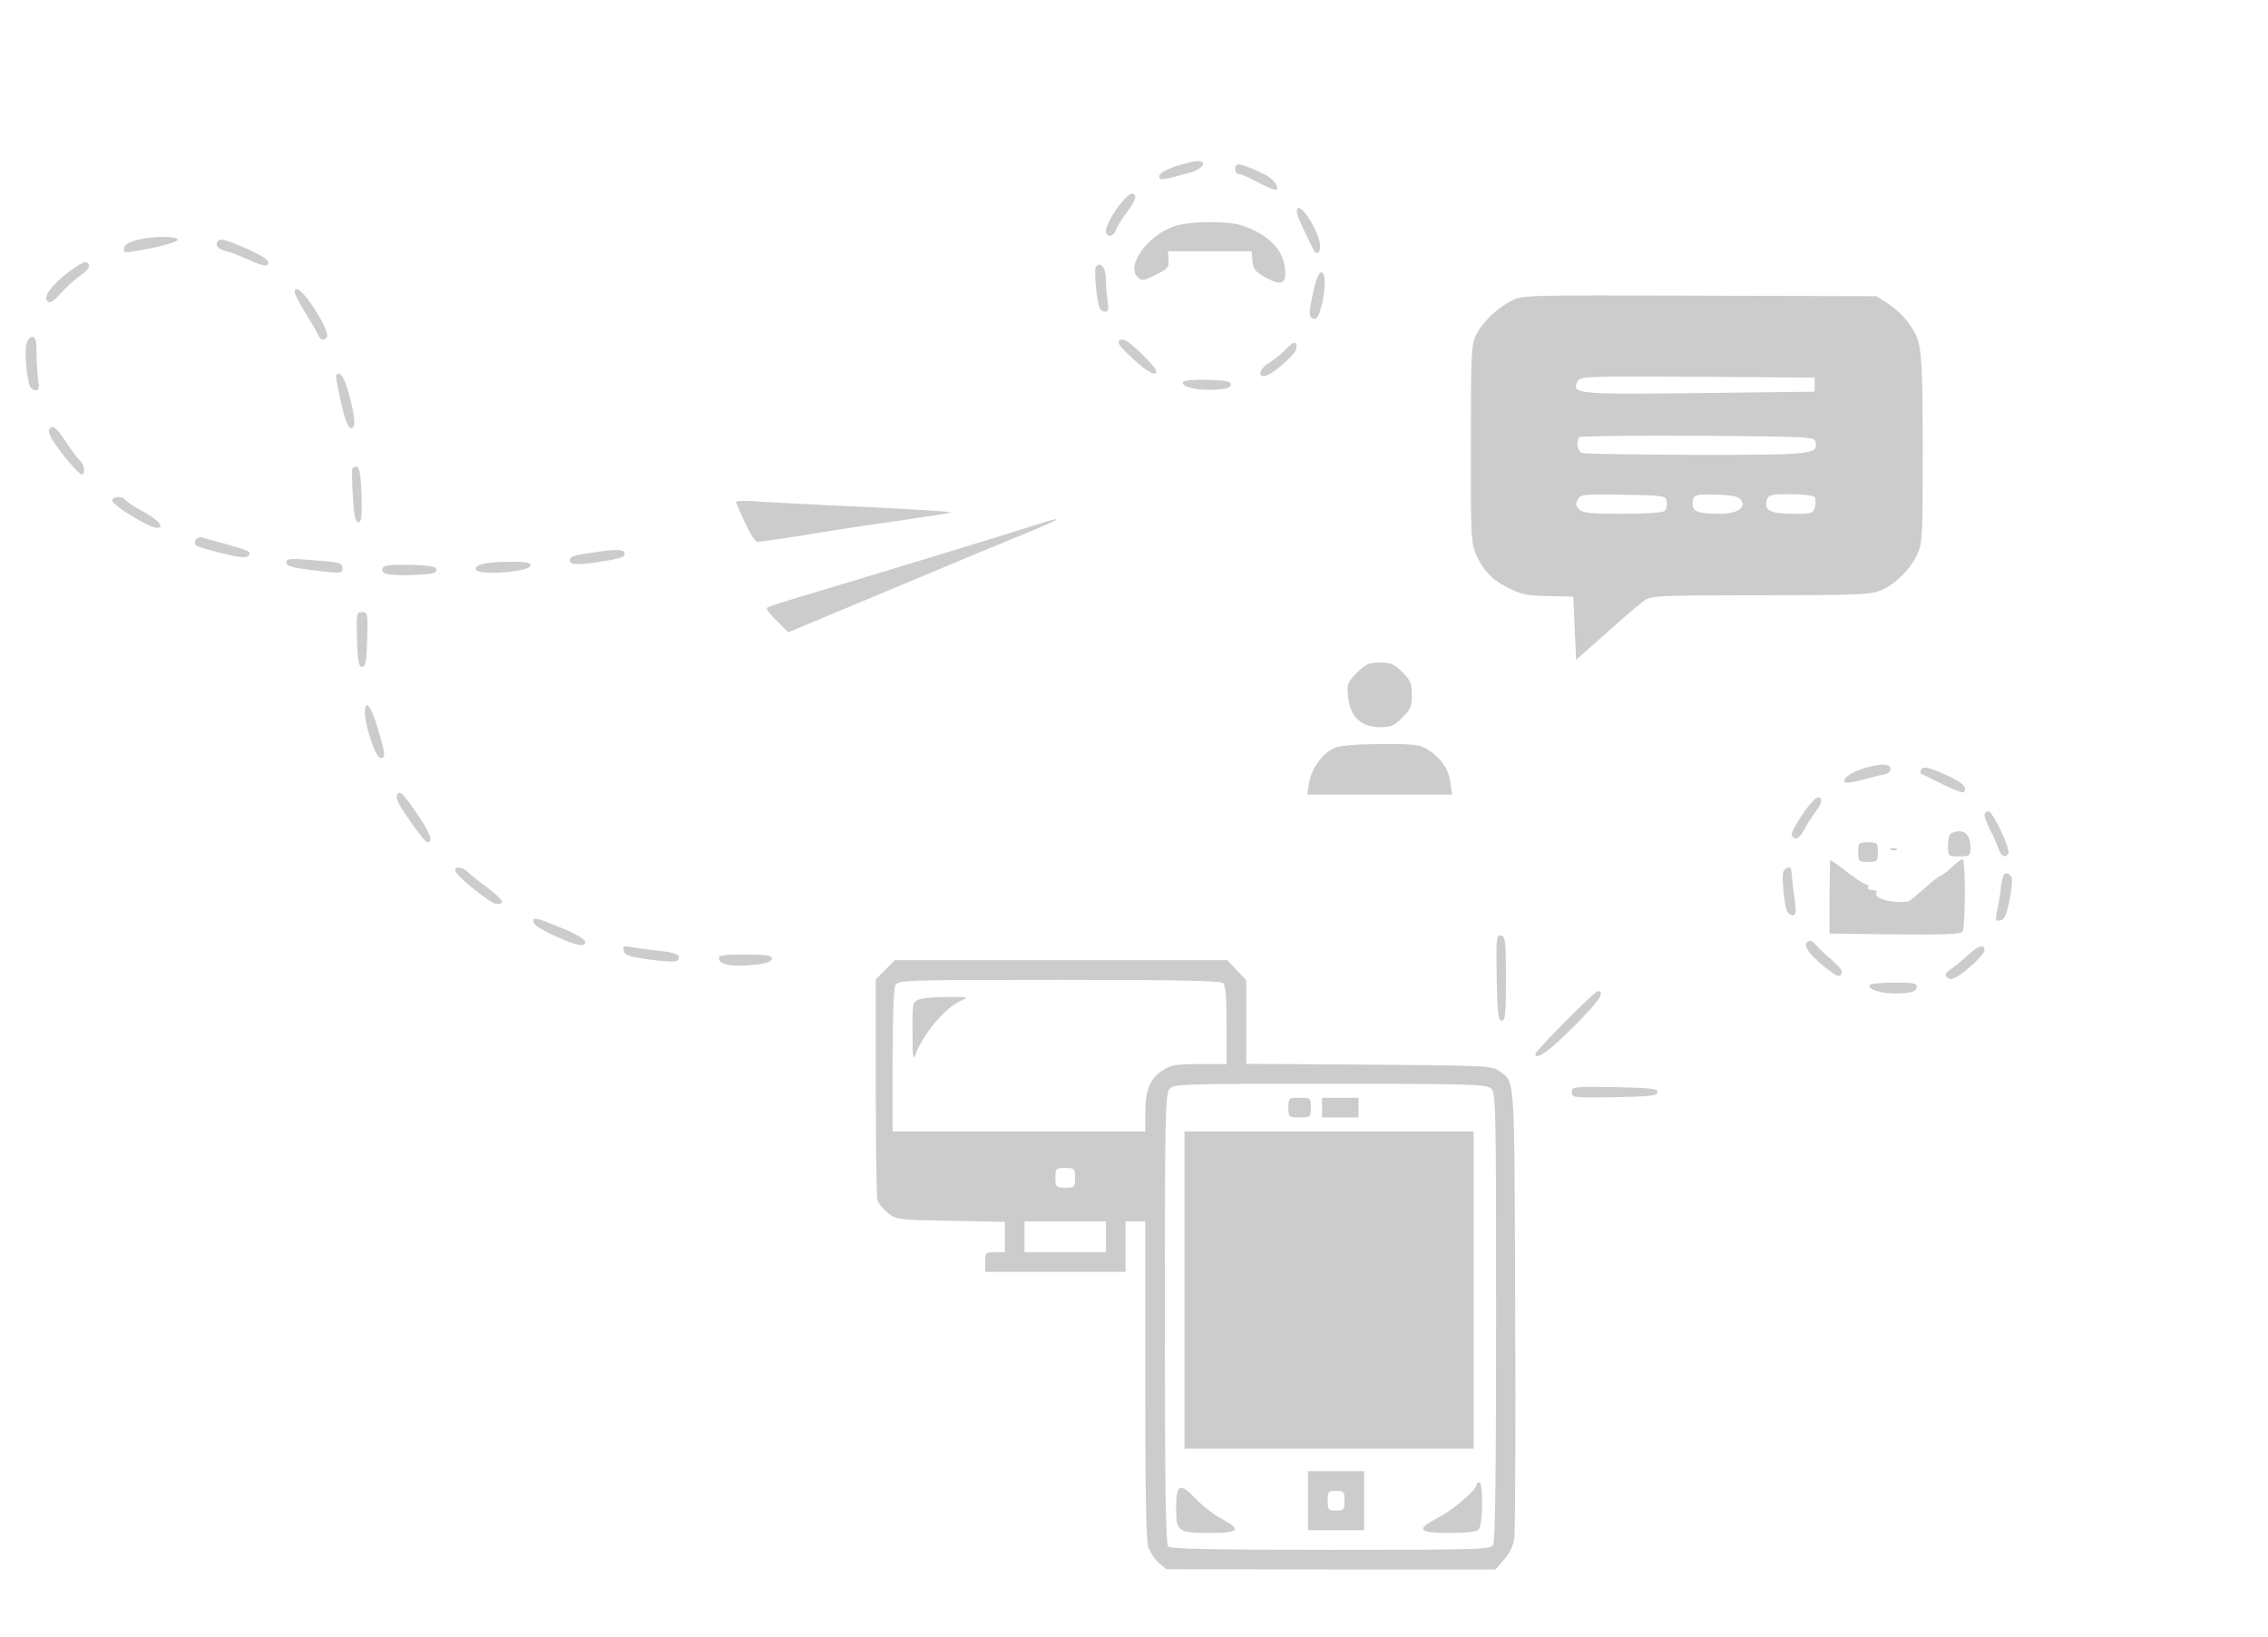 <?xml version="1.0" standalone="no"?>
<!DOCTYPE svg PUBLIC "-//W3C//DTD SVG 20010904//EN"
 "http://www.w3.org/TR/2001/REC-SVG-20010904/DTD/svg10.dtd">
<svg version="1.0" xmlns="http://www.w3.org/2000/svg"
 width="808pt" height="583pt" viewBox="0 0 808 583"
 preserveAspectRatio="xMidYMid meet">

<g transform="translate(0,583) scale(0.1,-0.1)"
fill="#ccc" stroke="none">
<path d="M4245 5253 c-65 -14 -115 -36 -115 -50 0 -17 7 -16 105 11 62 16 71
53 10 39z"/>
<path d="M4406 5243 c-11 -11 -6 -33 8 -33 7 0 39 -14 71 -31 31 -17 60 -28
63 -24 10 10 -13 39 -41 53 -56 28 -95 41 -101 35z"/>
<path d="M4003 5118 c-30 -33 -63 -90 -63 -110 0 -25 27 -23 35 2 4 11 22 41
41 66 31 40 37 64 15 64 -4 0 -17 -10 -28 -22z"/>
<path d="M4620 5076 c0 -12 15 -46 59 -135 11 -22 26 -12 24 15 -5 59 -83 172
-83 120z"/>
<path d="M4183 5024 c-96 -34 -172 -140 -130 -181 14 -14 20 -14 64 8 43 21
48 27 46 54 l-2 30 149 0 149 0 3 -35 c3 -29 10 -38 46 -58 58 -32 76 -24 70
32 -8 69 -58 119 -150 152 -52 18 -191 17 -245 -2z"/>
<path d="M495 4977 c-33 -8 -51 -18 -53 -30 -4 -20 -1 -20 106 1 46 10 84 22
85 27 3 14 -80 15 -138 2z"/>
<path d="M775 4970 c-9 -15 1 -27 32 -35 15 -3 51 -18 80 -31 29 -14 58 -22
63 -19 18 11 -5 30 -68 58 -78 34 -99 40 -107 27z"/>
<path d="M244 4861 c-62 -48 -91 -88 -75 -104 9 -9 21 -1 49 30 20 22 52 51
70 63 31 21 38 40 16 47 -5 1 -32 -15 -60 -36z"/>
<path d="M3904 4879 c-7 -11 3 -119 13 -145 3 -8 12 -14 20 -14 12 0 14 8 9
38 -3 20 -6 56 -6 78 0 41 -21 66 -36 43z"/>
<path d="M4677 4783 c-13 -59 -14 -79 -5 -84 18 -11 24 -4 37 45 15 62 14 116
-2 116 -9 0 -20 -28 -30 -77z"/>
<path d="M1050 4789 c0 -7 17 -39 38 -73 21 -34 41 -69 45 -78 7 -20 22 -23
32 -8 7 11 -22 70 -64 128 -30 41 -51 54 -51 31z"/>
<path d="M5385 4759 c-53 -28 -102 -75 -126 -121 -17 -33 -19 -64 -19 -386 -1
-299 1 -355 15 -388 25 -62 59 -98 118 -128 48 -24 69 -28 144 -29 l88 -2 5
-113 5 -112 76 67 c94 84 126 112 162 140 28 22 32 22 419 23 356 0 395 2 432
19 50 22 100 71 126 126 19 39 20 62 20 381 -1 365 -3 382 -55 449 -14 20 -45
48 -68 63 l-42 27 -630 2 c-621 2 -631 2 -670 -18z m1080 -299 l0 -25 -409 -5
c-438 -5 -459 -3 -436 41 11 19 23 19 428 17 l417 -3 0 -25z m3 -204 c9 -45
-9 -46 -426 -46 -216 1 -399 3 -407 7 -15 5 -21 44 -8 56 4 4 194 6 422 5 402
-3 416 -4 419 -22z m-530 -215 c2 -13 -2 -28 -10 -32 -7 -5 -75 -9 -150 -9
-111 0 -140 3 -152 16 -12 12 -13 20 -5 35 9 18 20 19 162 17 152 -3 152 -3
155 -27z m266 6 c16 -27 -17 -47 -78 -47 -74 0 -96 8 -96 34 0 34 8 37 88 34
60 -2 77 -7 86 -21z m261 12 c4 -5 4 -21 1 -35 -6 -23 -10 -24 -80 -24 -80 0
-103 13 -91 50 6 18 15 20 85 20 45 0 82 -5 85 -11z"/>
<path d="M94 4604 c-7 -26 1 -119 12 -148 3 -9 13 -16 21 -16 12 0 14 8 9 38
-3 20 -6 63 -6 95 0 44 -3 57 -15 57 -8 0 -18 -12 -21 -26z"/>
<path d="M3990 4619 c-12 -8 -4 -20 43 -64 55 -52 93 -71 85 -42 -2 6 -28 35
-58 64 -42 39 -59 49 -70 42z"/>
<path d="M4579 4584 c-13 -14 -38 -34 -56 -45 -33 -20 -45 -49 -20 -49 23 0
112 75 115 98 4 29 -9 28 -39 -4z"/>
<path d="M1198 4495 c-3 -3 5 -47 17 -98 14 -64 26 -92 36 -92 17 0 15 38 -9
126 -16 57 -30 78 -44 64z"/>
<path d="M4215 4470 c-10 -17 46 -31 109 -28 46 2 61 7 61 18 0 12 -17 15 -82
17 -45 2 -85 -2 -88 -7z"/>
<path d="M175 4300 c-3 -5 2 -22 12 -37 28 -45 94 -123 104 -123 14 0 10 36
-6 50 -8 6 -30 36 -50 66 -36 54 -48 63 -60 44z"/>
<path d="M1256 4162 c-3 -4 -2 -50 1 -100 4 -69 9 -92 20 -92 11 0 13 19 11
97 -2 62 -7 98 -15 100 -6 2 -14 0 -17 -5z"/>
<path d="M400 4048 c0 -18 131 -98 160 -98 28 0 4 29 -50 58 -33 18 -62 37
-65 43 -9 13 -45 11 -45 -3z"/>
<path d="M2622 4041 c41 -98 65 -141 78 -141 8 0 83 11 165 24 83 14 233 37
335 51 102 15 186 28 188 30 3 3 -159 13 -428 25 -118 6 -243 12 -278 15 -35
2 -62 1 -60 -4z"/>
<path d="M3685 3959 c-72 -24 -637 -196 -819 -250 -70 -21 -131 -40 -134 -44
-3 -3 12 -24 35 -46 l41 -41 388 162 c214 90 427 178 474 197 118 48 125 58
15 22z"/>
<path d="M697 3906 c-8 -20 -6 -21 92 -46 58 -15 87 -18 94 -11 15 15 8 19
-74 42 -41 11 -81 22 -90 25 -9 2 -19 -2 -22 -10z"/>
<path d="M2155 3868 c-112 -15 -125 -19 -125 -33 0 -18 30 -19 120 -4 69 11
84 18 72 34 -5 7 -28 8 -67 3z"/>
<path d="M1020 3828 c0 -16 20 -21 138 -34 53 -6 62 -4 62 9 0 23 -5 24 -108
32 -78 7 -92 5 -92 -7z"/>
<path d="M1712 3819 c-34 -13 -17 -29 31 -29 80 0 147 12 147 26 0 11 -18 14
-77 13 -43 0 -88 -4 -101 -10z"/>
<path d="M1365 3809 c-14 -22 14 -30 101 -27 71 2 89 6 89 18 0 12 -18 16 -92
18 -60 2 -94 -1 -98 -9z"/>
<path d="M1272 3553 c2 -79 6 -98 18 -98 12 0 16 19 18 98 3 92 2 97 -18 97
-20 0 -21 -5 -18 -97z"/>
<path d="M4834 3434 c-34 -35 -36 -40 -31 -87 6 -69 47 -107 113 -107 39 0 51
5 80 34 29 29 34 41 34 81 0 40 -5 52 -34 81 -29 29 -41 34 -80 34 -39 0 -50
-5 -82 -36z"/>
<path d="M1300 3292 c0 -48 39 -162 55 -162 20 0 19 10 -9 105 -24 82 -46 109
-46 57z"/>
<path d="M4754 3166 c-42 -19 -82 -73 -90 -124 l-7 -42 258 0 258 0 -6 42 c-6
48 -30 84 -77 116 -30 20 -44 22 -169 22 -92 -1 -146 -5 -167 -14z"/>
<path d="M6646 3095 c-50 -14 -85 -39 -73 -51 4 -4 33 0 64 9 32 9 67 18 78
19 11 2 20 10 20 18 0 20 -29 22 -89 5z"/>
<path d="M6844 3088 c-4 -6 -3 -13 2 -15 5 -2 39 -18 76 -37 37 -18 70 -31 73
-28 15 15 0 33 -47 55 -75 35 -95 40 -104 25z"/>
<path d="M1415 3000 c-3 -5 -1 -20 6 -32 21 -40 93 -138 100 -138 23 0 14 28
-30 94 -54 80 -66 92 -76 76z"/>
<path d="M6421 2928 c-23 -33 -40 -66 -38 -71 7 -23 27 -16 43 15 9 18 28 47
40 64 27 35 30 54 10 54 -8 0 -33 -28 -55 -62z"/>
<path d="M7070 2927 c0 -7 9 -30 19 -51 11 -20 24 -50 30 -67 10 -29 25 -37
36 -19 9 15 -55 150 -71 150 -8 0 -14 -6 -14 -13z"/>
<path d="M6953 2863 c-8 -2 -13 -22 -13 -44 0 -39 0 -39 40 -39 39 0 40 1 40
33 0 48 -26 67 -67 50z"/>
<path d="M6620 2795 c0 -33 2 -35 35 -35 33 0 35 2 35 35 0 33 -2 35 -35 35
-33 0 -35 -2 -35 -35z"/>
<path d="M6738 2803 c7 -3 16 -2 19 1 4 3 -2 6 -13 5 -11 0 -14 -3 -6 -6z"/>
<path d="M6520 2766 c-1 -3 -1 -63 -2 -133 l0 -128 233 -3 c179 -2 234 1 241
10 10 17 11 258 0 258 -4 0 -22 -13 -40 -30 -18 -16 -36 -30 -40 -30 -4 0 -29
-20 -57 -45 -27 -24 -53 -45 -57 -46 -56 -8 -125 11 -113 32 4 5 -3 9 -15 9
-12 0 -18 5 -15 10 3 6 1 10 -6 10 -7 0 -39 21 -71 46 -32 25 -58 43 -58 40z"/>
<path d="M1622 2728 c8 -23 128 -118 148 -118 32 0 23 15 -33 58 -30 22 -61
47 -70 56 -19 19 -50 21 -45 4z"/>
<path d="M6353 2724 c-6 -16 3 -111 13 -138 3 -9 13 -16 20 -16 12 0 13 10 9
48 -4 26 -8 61 -10 77 -1 17 -3 33 -4 38 -2 13 -22 7 -28 -9z"/>
<path d="M7136 2708 c-3 -7 -7 -31 -9 -53 -3 -22 -9 -55 -13 -74 -6 -29 -5
-33 12 -29 15 2 22 19 33 70 7 37 11 74 8 82 -8 19 -26 21 -31 4z"/>
<path d="M1902 2543 c3 -18 152 -86 173 -79 28 8 1 30 -75 61 -98 40 -103 41
-98 18z"/>
<path d="M5332 2348 c3 -128 5 -153 18 -153 13 0 15 23 15 150 0 135 -2 150
-18 153 -16 3 -17 -7 -15 -150z"/>
<path d="M6435 2470 c-8 -14 21 -50 73 -90 35 -27 45 -31 52 -20 6 10 -3 24
-33 50 -23 19 -48 43 -56 53 -17 19 -27 21 -36 7z"/>
<path d="M2222 2444 c3 -16 18 -21 92 -32 55 -7 93 -9 99 -3 18 18 -3 28 -68
35 -36 4 -79 9 -96 13 -27 5 -31 3 -27 -13z"/>
<path d="M7010 2427 c-19 -17 -46 -39 -60 -49 -19 -12 -22 -19 -14 -28 9 -9
17 -9 34 0 35 19 100 81 100 96 0 23 -23 16 -60 -19z"/>
<path d="M2562 2413 c4 -21 56 -28 136 -18 35 4 52 11 52 21 0 11 -19 14 -96
14 -86 0 -95 -2 -92 -17z"/>
<path d="M3154 2376 l-34 -34 0 -383 c0 -211 3 -393 6 -404 3 -11 20 -31 37
-45 30 -24 36 -25 224 -28 l193 -4 0 -54 0 -54 -35 0 c-33 0 -35 -2 -35 -35
l0 -35 250 0 250 0 0 90 0 90 35 0 35 0 0 -564 c0 -396 3 -573 11 -597 7 -19
24 -44 38 -56 l26 -22 586 -1 587 0 30 35 c20 21 33 50 37 77 3 24 5 394 3
823 -3 841 0 798 -56 840 -26 19 -45 20 -464 23 l-438 3 0 149 0 149 -34 35
-33 36 -593 0 -592 0 -34 -34z m1204 -48 c8 -8 12 -56 12 -150 l0 -138 -98 0
c-87 0 -101 -3 -134 -25 -43 -29 -58 -70 -58 -157 l0 -58 -450 0 -450 0 0 251
c0 153 4 258 10 270 10 18 27 19 583 19 432 0 576 -3 585 -12z m954 -375 c17
-15 18 -54 18 -810 0 -528 -3 -801 -10 -814 -10 -18 -27 -19 -578 -19 -429 0
-571 3 -580 12 -9 9 -12 203 -12 812 0 730 1 801 17 818 15 17 46 18 571 18
503 0 557 -2 574 -17z m-1482 -318 c0 -33 -2 -35 -35 -35 -33 0 -35 2 -35 35
0 33 2 35 35 35 33 0 35 -2 35 -35z m110 -210 l0 -55 -145 0 -145 0 0 55 0 55
145 0 145 0 0 -55z"/>
<path d="M3273 2270 c-22 -9 -23 -14 -22 -117 0 -90 2 -103 11 -78 27 73 105
166 162 191 29 13 27 13 -49 13 -44 0 -90 -4 -102 -9z"/>
<path d="M4590 1885 c0 -34 1 -35 40 -35 39 0 40 1 40 35 0 34 -1 35 -40 35
-39 0 -40 -1 -40 -35z"/>
<path d="M4710 1885 l0 -35 65 0 65 0 0 35 0 35 -65 0 -65 0 0 -35z"/>
<path d="M4220 1235 l0 -565 515 0 515 0 0 565 0 565 -515 0 -515 0 0 -565z"/>
<path d="M4660 485 l0 -105 100 0 100 0 0 105 0 105 -100 0 -100 0 0 -105z
m130 0 c0 -32 -2 -35 -30 -35 -28 0 -30 3 -30 35 0 32 2 35 30 35 28 0 30 -3
30 -35z"/>
<path d="M5260 541 c0 -18 -85 -90 -136 -116 -82 -42 -72 -55 39 -55 59 0 97
4 105 12 15 15 17 168 2 168 -5 0 -10 -4 -10 -9z"/>
<path d="M4190 460 c0 -86 6 -90 124 -90 101 0 110 12 39 50 -27 14 -66 44
-89 68 -60 63 -74 58 -74 -28z"/>
<path d="M6660 2320 c0 -18 51 -31 109 -28 44 2 57 7 59 21 3 15 -6 17 -82 17
-52 0 -86 -4 -86 -10z"/>
<path d="M5577 2192 c-59 -59 -107 -111 -107 -115 0 -26 47 7 137 97 90 90
114 126 85 126 -4 0 -56 -48 -115 -108z"/>
<path d="M5600 1940 c0 -20 4 -20 153 -18 127 3 152 5 152 18 0 13 -25 15
-152 18 -149 2 -153 2 -153 -18z"/>
</g>
</svg>
